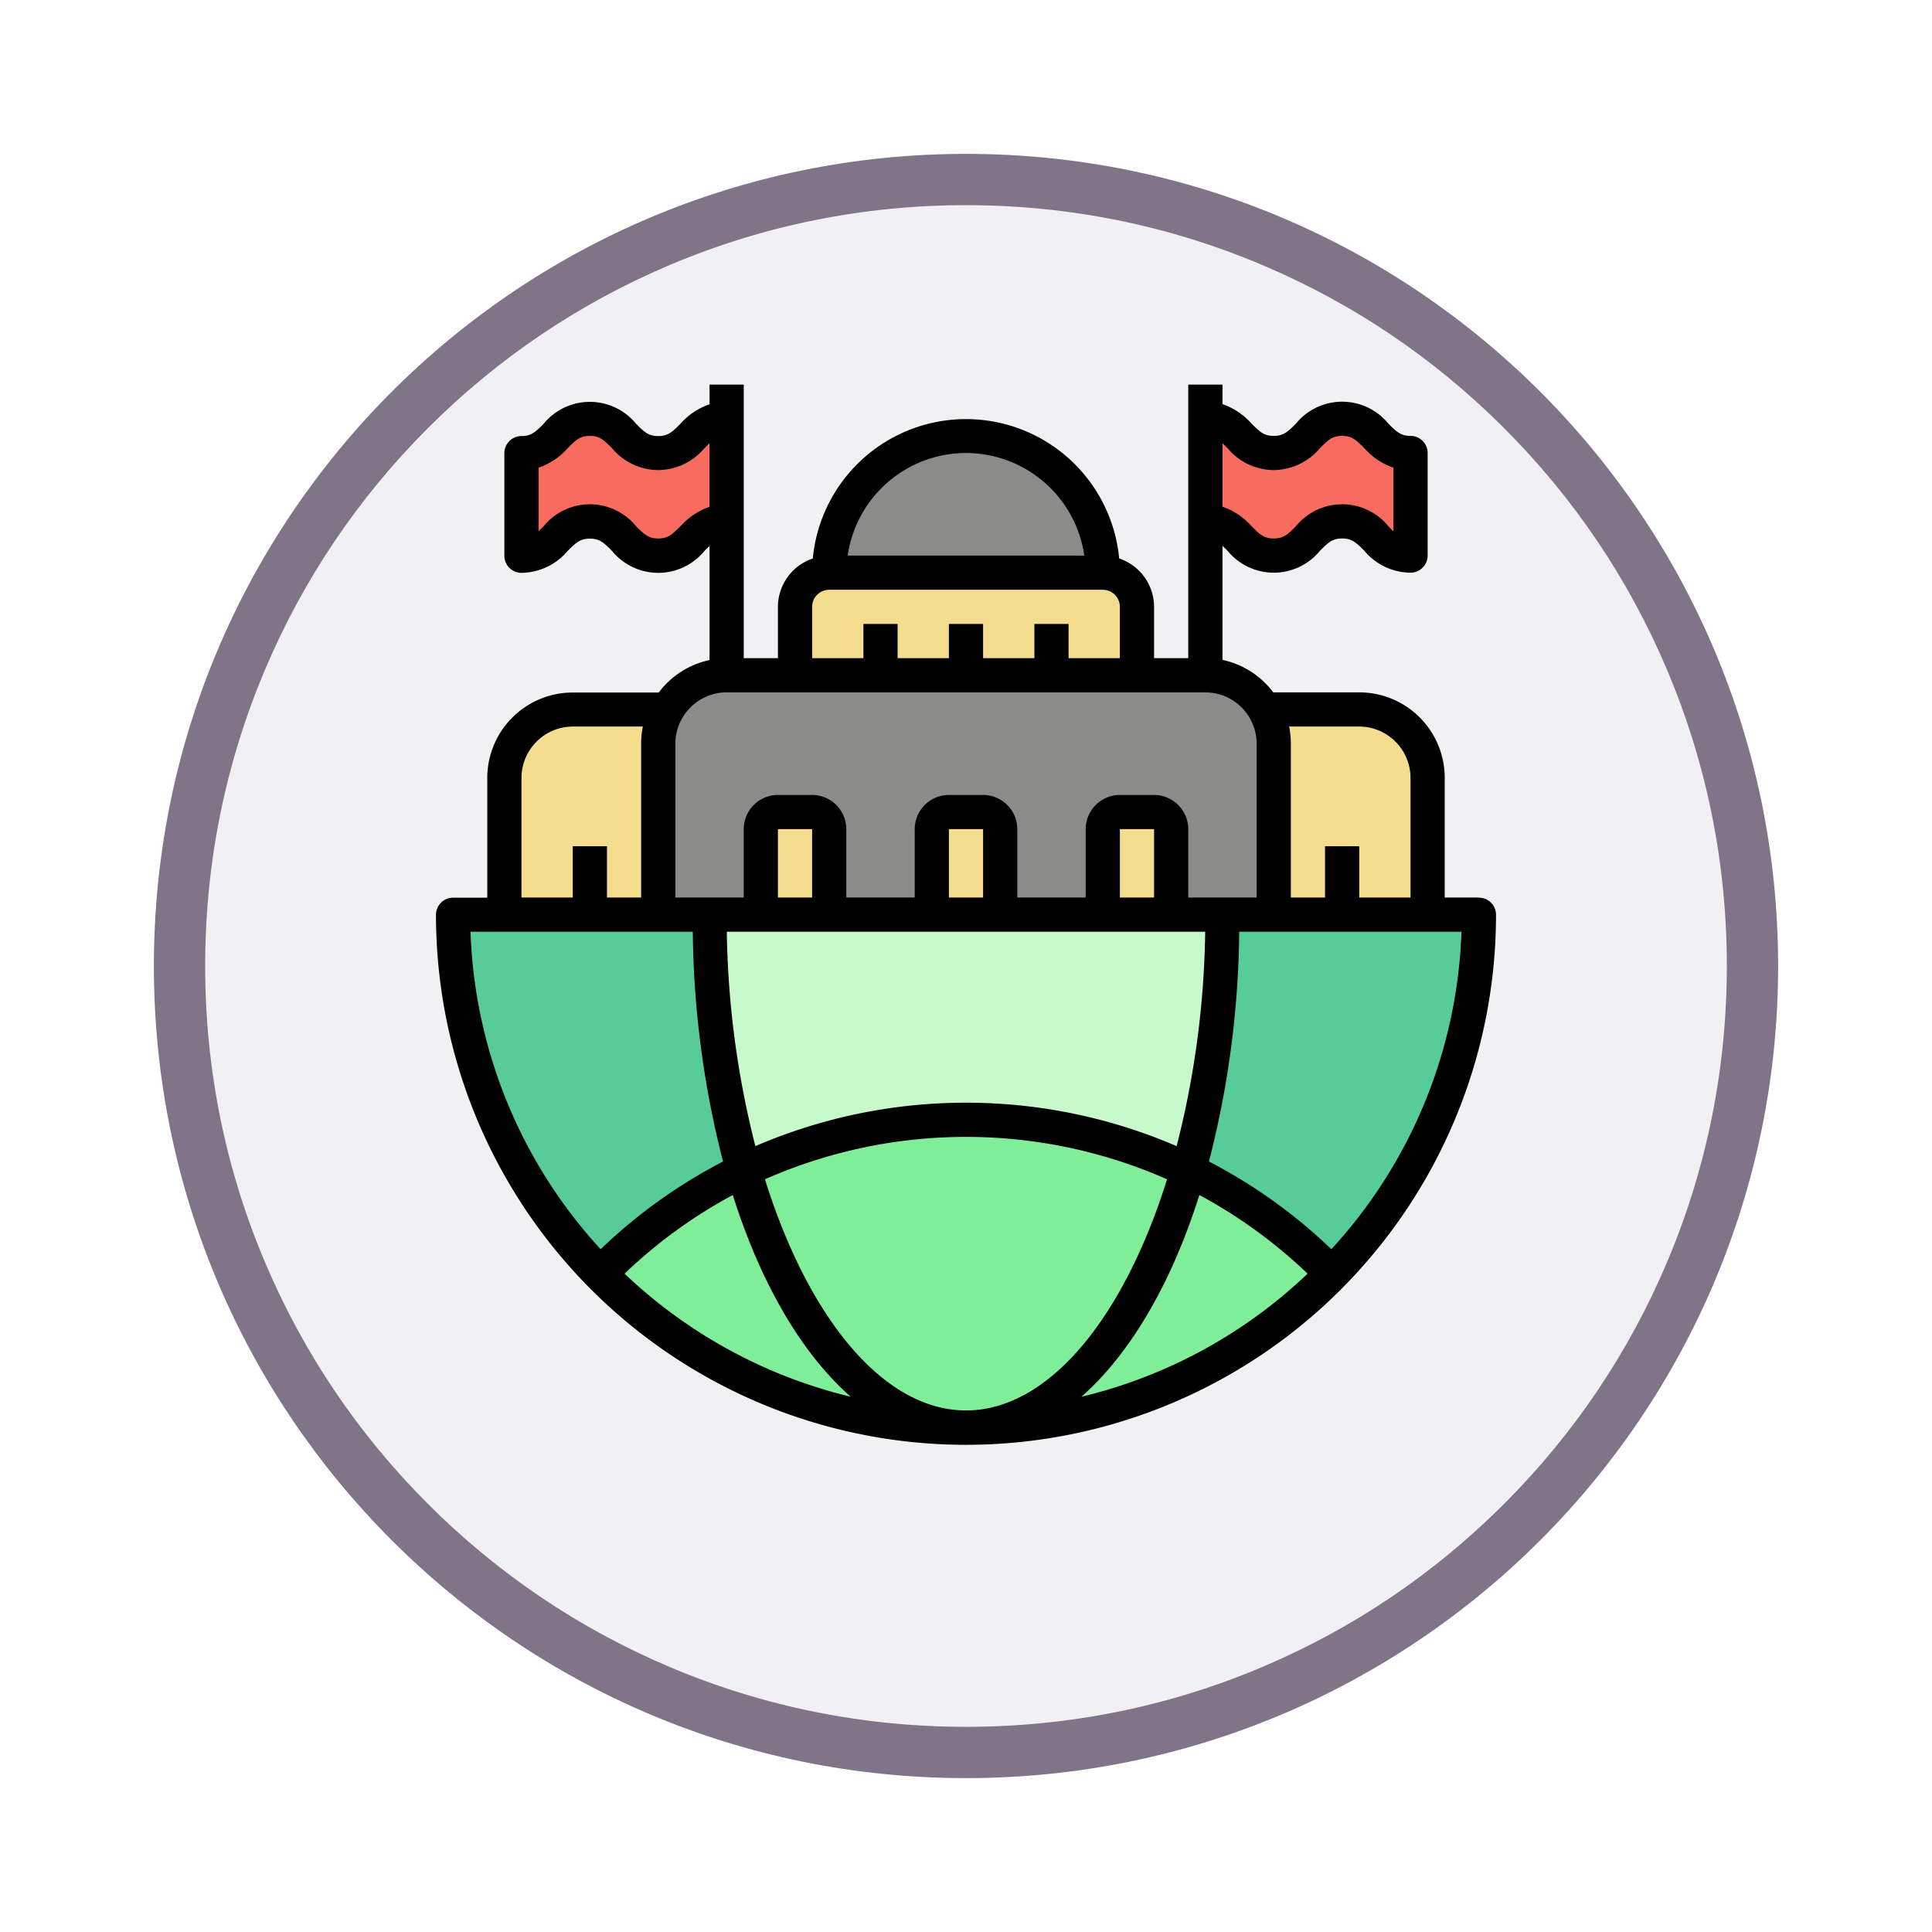 <svg xmlns="http://www.w3.org/2000/svg" xmlns:xlink="http://www.w3.org/1999/xlink" width="113" height="113" viewBox="0 0 113 113">
  <defs>
    <filter id="Path_982547" x="0" y="0" width="113" height="113" filterUnits="userSpaceOnUse">
      <feOffset dy="3" input="SourceAlpha"/>
      <feGaussianBlur stdDeviation="3" result="blur"/>
      <feFlood flood-opacity="0.161"/>
      <feComposite operator="in" in2="blur"/>
      <feComposite in="SourceGraphic"/>
    </filter>
  </defs>
  <g id="Group_1180094" data-name="Group 1180094" transform="translate(-192.497 -7586.939)">
    <g id="Group_1172087" data-name="Group 1172087" transform="translate(201.497 7592.939)">
      <g id="Group_1171485" data-name="Group 1171485">
        <g id="Group_1167519" data-name="Group 1167519" transform="translate(0)">
          <g id="Group_1166845" data-name="Group 1166845">
            <g id="Group_1166720" data-name="Group 1166720">
              <g id="Group_1164305" data-name="Group 1164305">
                <g id="Group_1163948" data-name="Group 1163948">
                  <g id="Group_1158168" data-name="Group 1158168">
                    <g id="Group_1152576" data-name="Group 1152576">
                      <g id="Group_1148633" data-name="Group 1148633">
                        <g id="Group_1148525" data-name="Group 1148525">
                          <g transform="matrix(1, 0, 0, 1, -9, -6)" filter="url(#Path_982547)">
                            <g id="Path_982547-2" data-name="Path 982547" transform="translate(9 6)" fill="#f1f0f2">
                              <path d="M 47.5 93.5 C 41.289 93.5 35.265 92.284 29.595 89.886 C 24.118 87.569 19.198 84.252 14.973 80.027 C 10.748 75.802 7.431 70.882 5.114 65.405 C 2.716 59.735 1.5 53.711 1.5 47.5 C 1.5 41.289 2.716 35.265 5.114 29.595 C 7.431 24.118 10.748 19.198 14.973 14.973 C 19.198 10.748 24.118 7.431 29.595 5.114 C 35.265 2.716 41.289 1.5 47.5 1.5 C 53.711 1.5 59.735 2.716 65.405 5.114 C 70.882 7.431 75.802 10.748 80.027 14.973 C 84.252 19.198 87.569 24.118 89.886 29.595 C 92.284 35.265 93.5 41.289 93.5 47.5 C 93.5 53.711 92.284 59.735 89.886 65.405 C 87.569 70.882 84.252 75.802 80.027 80.027 C 75.802 84.252 70.882 87.569 65.405 89.886 C 59.735 92.284 53.711 93.5 47.5 93.5 Z" stroke="none"/>
                              <path d="M 47.5 3 C 41.491 3 35.664 4.176 30.18 6.496 C 24.881 8.737 20.122 11.946 16.034 16.034 C 11.946 20.122 8.737 24.881 6.496 30.18 C 4.176 35.664 3 41.491 3 47.5 C 3 53.509 4.176 59.336 6.496 64.82 C 8.737 70.119 11.946 74.878 16.034 78.966 C 20.122 83.054 24.881 86.263 30.18 88.504 C 35.664 90.824 41.491 92 47.5 92 C 53.509 92 59.336 90.824 64.82 88.504 C 70.119 86.263 74.878 83.054 78.966 78.966 C 83.054 74.878 86.263 70.119 88.504 64.82 C 90.824 59.336 92 53.509 92 47.5 C 92 41.491 90.824 35.664 88.504 30.18 C 86.263 24.881 83.054 20.122 78.966 16.034 C 74.878 11.946 70.119 8.737 64.82 6.496 C 59.336 4.176 53.509 3 47.5 3 M 47.5 0 C 73.734 0 95 21.266 95 47.5 C 95 73.734 73.734 95 47.5 95 C 21.266 95 0 73.734 0 47.5 C 0 21.266 21.266 0 47.5 0 Z" stroke="none" fill="#817489"/>
                            </g>
                          </g>
                        </g>
                      </g>
                    </g>
                  </g>
                </g>
              </g>
            </g>
          </g>
        </g>
      </g>
    </g>
    <g id="world_14219759" transform="translate(216.997 7608.434)">
      <path id="Path_1041007" data-name="Path 1041007" d="M5,32V24a4,4,0,0,1,4-4h5.54A3.989,3.989,0,0,0,14,22V32" fill="#f5dd90"/>
      <path id="Path_1041008" data-name="Path 1041008" d="M59,32V24a4,4,0,0,0-4-4H49.46A3.989,3.989,0,0,1,50,22V32" fill="#f5dd90"/>
      <path id="Path_1041009" data-name="Path 1041009" d="M14,32V22a4,4,0,0,1,4-4H46a4,4,0,0,1,4,4V32" fill="#8b8c89"/>
      <g id="Group_1180044" data-name="Group 1180044">
        <path id="Path_1041010" data-name="Path 1041010" d="M30,32V27a1,1,0,0,1,1-1h2a1,1,0,0,1,1,1v5" fill="#f5dd90"/>
        <path id="Path_1041011" data-name="Path 1041011" d="M20,32V27a1,1,0,0,1,1-1h2a1,1,0,0,1,1,1v5" fill="#f5dd90"/>
        <path id="Path_1041012" data-name="Path 1041012" d="M40,32V27a1,1,0,0,1,1-1h2a1,1,0,0,1,1,1v5" fill="#f5dd90"/>
      </g>
      <path id="Path_1041013" data-name="Path 1041013" d="M24,12a8,8,0,0,1,16,0" fill="#8b8c89"/>
      <path id="Path_1041014" data-name="Path 1041014" d="M22,18V14a2.006,2.006,0,0,1,2-2H40a2.006,2.006,0,0,1,2,2v4" fill="#f5dd90"/>
      <path id="Path_1041015" data-name="Path 1041015" d="M62,32A30,30,0,0,1,2,32Z" fill="#57cc99"/>
      <path id="Path_1041016" data-name="Path 1041016" d="M47,32c0,16.57-6.72,30-15,30S17,48.57,17,32" fill="#c7f9cc"/>
      <path id="Path_1041017" data-name="Path 1041017" d="M53.41,53a29.966,29.966,0,0,0-42.82,0,29.966,29.966,0,0,0,42.82,0Z" fill="#80ed99"/>
      <path id="Path_1041018" data-name="Path 1041018" d="M46,9c2,0,2,2,4,2s2-2,4-2,2,2,4,2V5c-2,0-2-2-4-2s-2,2-4,2-2-2-4-2" fill="#f76c5e"/>
      <path id="Path_1041019" data-name="Path 1041019" d="M18,9c-2,0-2,2-4,2s-2-2-4-2-2,2-4,2V5c2,0,2-2,4-2s2,2,4,2,2-2,4-2" fill="#f76c5e"/>
      <path id="Path_1041020" data-name="Path 1041020" d="M62,31H60V24a5,5,0,0,0-5-5H49.97A5.013,5.013,0,0,0,47,17.1V10.43c.09.08.18.17.29.28a3.492,3.492,0,0,0,5.42,0c.49-.49.73-.71,1.29-.71s.8.22,1.29.71A3.554,3.554,0,0,0,58,12a1,1,0,0,0,1-1V5a1,1,0,0,0-1-1c-.55,0-.8-.22-1.29-.71a3.492,3.492,0,0,0-5.42,0C50.8,3.78,50.56,4,50,4s-.8-.22-1.29-.71A4.1,4.1,0,0,0,47,2.14V1H45V17H43V14a2.993,2.993,0,0,0-2.04-2.83,9,9,0,0,0-17.92,0A2.993,2.993,0,0,0,21,14v3H19V1H17V2.15A4.013,4.013,0,0,0,15.29,3.3c-.49.49-.73.71-1.29.71s-.8-.22-1.29-.71a3.492,3.492,0,0,0-5.42,0c-.49.49-.73.71-1.29.71a1,1,0,0,0-1,1v6a1,1,0,0,0,1,1,3.6,3.6,0,0,0,2.71-1.29c.49-.49.73-.71,1.29-.71s.8.22,1.29.71a3.492,3.492,0,0,0,5.42,0c.11-.11.2-.2.29-.28v6.67a5.013,5.013,0,0,0-2.97,1.9H9a5,5,0,0,0-5,5v7H2a1,1,0,0,0-1,1,31,31,0,0,0,62,0,1,1,0,0,0-1-1ZM47,4.43c.09.08.18.17.29.28A3.554,3.554,0,0,0,50,6a3.586,3.586,0,0,0,2.71-1.29C53.2,4.22,53.44,4,54,4s.8.22,1.29.71A4.013,4.013,0,0,0,57,5.86V9.58a3.957,3.957,0,0,1-.29-.29,3.492,3.492,0,0,0-5.42,0c-.49.49-.73.71-1.29.71s-.8-.22-1.29-.71A4.1,4.1,0,0,0,47,8.14V4.42ZM55,21a3.009,3.009,0,0,1,3,3v7H55V28H53v3H51V22a5.468,5.468,0,0,0-.1-1ZM32,5a7,7,0,0,1,6.92,6H25.08A7,7,0,0,1,32,5Zm-9,9a1,1,0,0,1,1-1H40a1,1,0,0,1,1,1v3H38V15H36v2H33V15H31v2H28V15H26v2H23ZM15.29,9.29c-.49.49-.73.71-1.29.71s-.8-.22-1.29-.71a3.492,3.492,0,0,0-5.42,0L7,9.58V5.86A4.013,4.013,0,0,0,8.71,4.71C9.2,4.22,9.44,4,10,4s.8.22,1.29.71A3.554,3.554,0,0,0,14,6a3.586,3.586,0,0,0,2.71-1.29c.11-.11.2-.2.29-.28V8.15A4.013,4.013,0,0,0,15.29,9.3ZM15,22a3.009,3.009,0,0,1,3-3H46a3.009,3.009,0,0,1,3,3v9H45V27a2.006,2.006,0,0,0-2-2H41a2.006,2.006,0,0,0-2,2v4H35V27a2.006,2.006,0,0,0-2-2H31a2.006,2.006,0,0,0-2,2v4H25V27a2.006,2.006,0,0,0-2-2H21a2.006,2.006,0,0,0-2,2v4H15ZM45.99,33a53.243,53.243,0,0,1-1.67,12.54,31.148,31.148,0,0,0-24.64,0A53.77,53.77,0,0,1,18.01,33H45.98ZM21,31V27h2v4Zm10,0V27h2v4Zm10,0V27h2v4ZM6,24a3.009,3.009,0,0,1,3-3h4.1a4.712,4.712,0,0,0-.1,1v9H11V28H9v3H6ZM3.02,33h13a56.118,56.118,0,0,0,1.77,13.44,30.8,30.8,0,0,0-7.16,5.13A28.872,28.872,0,0,1,3.02,33Zm9.01,20a28.839,28.839,0,0,1,6.33-4.6c1.63,5.16,4.02,9.27,6.9,11.8A29.08,29.08,0,0,1,12.03,53ZM32,61c-4.86,0-9.24-5.46-11.76-13.52a29.123,29.123,0,0,1,23.52,0C41.24,55.54,36.86,61,32,61Zm6.75-.8c2.87-2.53,5.27-6.64,6.9-11.8A29.077,29.077,0,0,1,51.98,53a28.937,28.937,0,0,1-13.23,7.2Zm14.62-8.63a30.8,30.8,0,0,0-7.16-5.13A55.686,55.686,0,0,0,47.98,33h13A28.872,28.872,0,0,1,53.37,51.57Z"/>
    </g>
  </g>
</svg>
